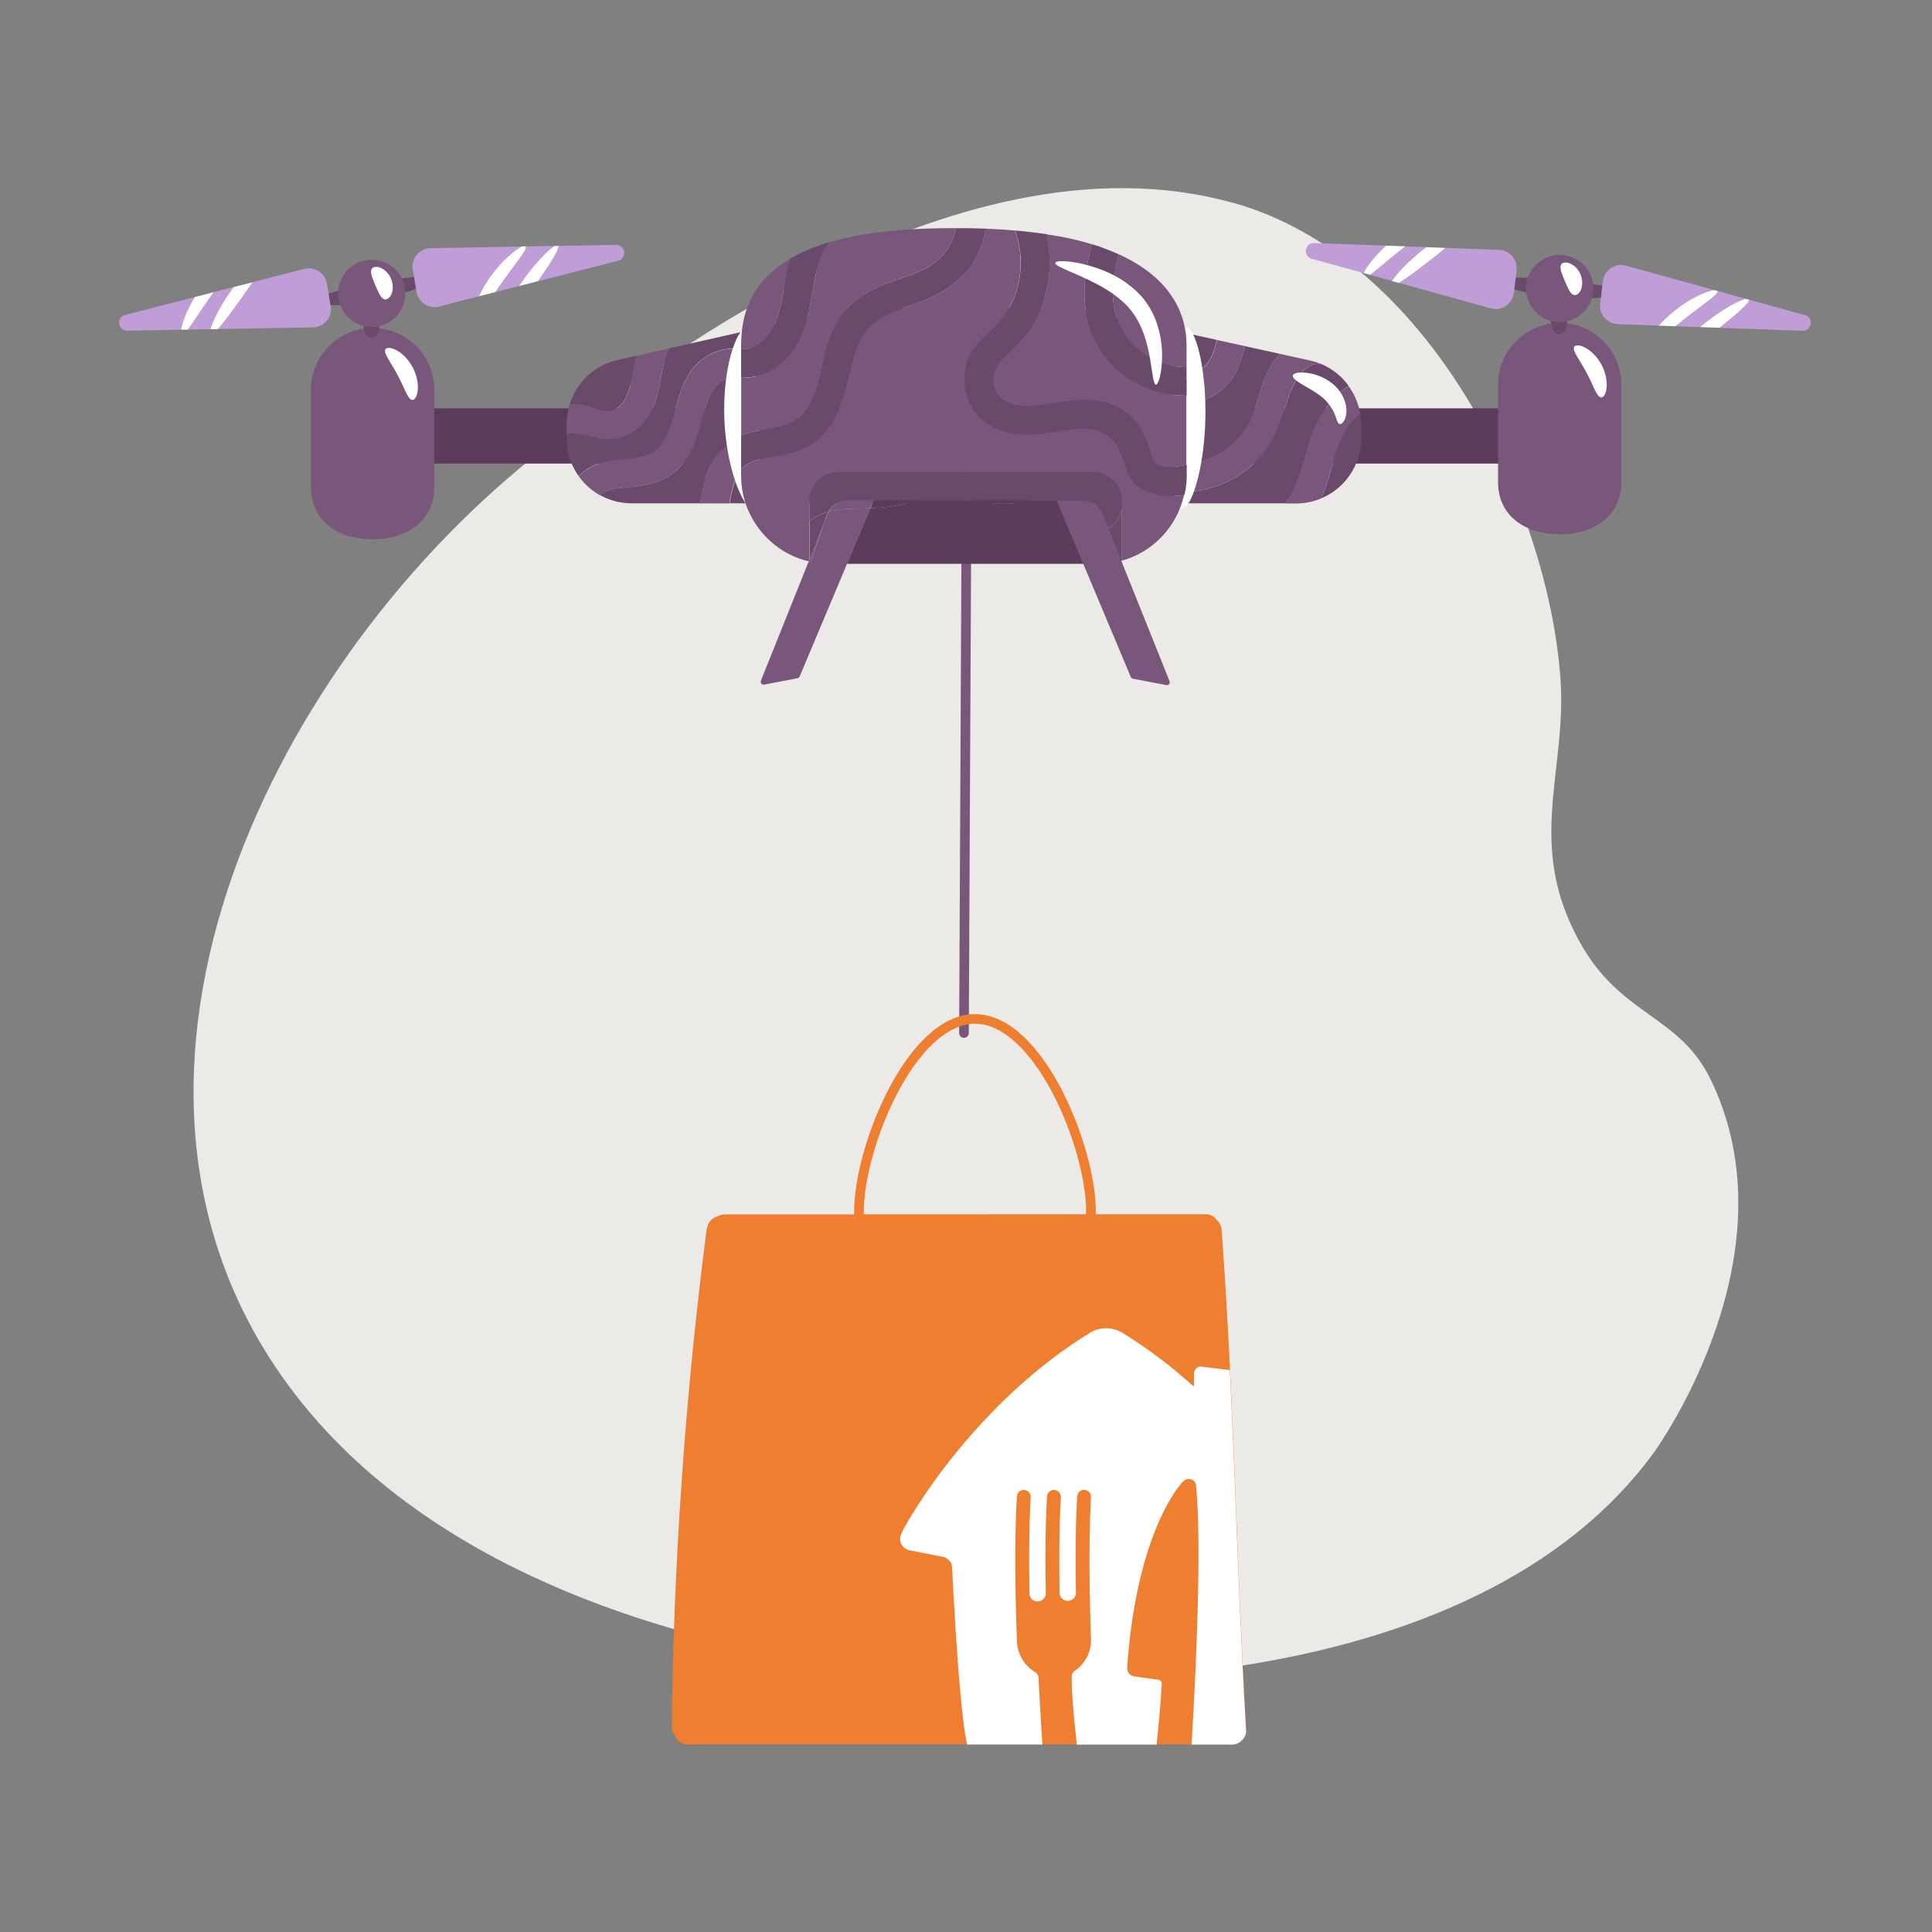 <svg xmlns="http://www.w3.org/2000/svg" viewBox="0 0 200 200"><rect x="0" y="0" width="200" height="200" fill="#808080" stroke="none"/><defs><style>.cls-1{fill:none}.cls-4{fill:#78577a}.cls-5{fill:#6a4a6b}.cls-6{fill:#fff}.cls-8{fill:#5b3d5b}.cls-10{fill:#bf9dd6}</style></defs><path d="M127.61 20.98c20.31 5.66 32.58 31.17 33.92 49.14.73 9.73-3.64 17.18 1.98 27.36 4.29 7.77 10.29 7.52 13.57 14.26 8.73 17.9-5.19 37.69-5.84 38.58-18.49 25.48-64.16 26.45-91.56 20.76-10.77-2.24-37.92-8.8-51.79-30.53-20.1-31.51 1.46-74.12 29.95-95.26 7.25-5.38 40.54-32.44 69.76-24.3z" style="fill:#eceae7" id="BG_Strong"/><g id="Illustrations"><path class="cls-8" d="M38.82 42.27h119.43v5.72H38.82z"/><path class="cls-4" d="M38.57 55.83c-3.51 0-6.38-1.87-6.38-5.38V40.33c0-3.51 2.87-6.38 6.38-6.38s6.38 2.87 6.38 6.38v10.12c0 3.51-2.87 5.38-6.38 5.38zM161.46 55.31c-3.51 0-6.38-1.87-6.38-5.38V39.81c0-3.51 2.87-6.38 6.38-6.38s6.38 2.87 6.38 6.38v10.12c0 3.51-2.87 5.38-6.38 5.38z"/><path class="cls-5" d="M38.47 34.93c-.48 0-.92-.2-.85-2.43.06-2.22.75-3.97 1.23-3.92.49.05.59 1.84.53 4.01-.07 2.17-.42 2.33-.91 2.34z"/><path class="cls-5" d="M44.68 28.83c.13.46-2.5 1.62-5.95 2.29-3.45.67-6.33.58-6.38.1-.05-.49 2.67-1.18 6.04-1.83 3.37-.65 6.15-1.03 6.29-.55zM138.18 47.27c-.41 1.44-.81 2.95-1.41 4.32a6.725 6.725 0 0 0 4.13-6.21v-1.5c0-.37-.04-.74-.09-1.1-.1.09-.21.17-.31.26-1.2 1.18-1.86 2.62-2.32 4.22zM136.03 44.37c.76-1.78 2.02-3.3 3.57-4.44a6.732 6.732 0 0 0-2.81-2.24c-1.81-.3-2.93 2.02-3.4 3.42-.71 2.12-1.27 4.16-2.7 5.92-2.53 3.09-6.75 4.49-10.62 3.7-1.89-.39-1.09-3.28.8-2.89 3.44.7 7.16-1.25 8.6-4.44.92-2.04 1.15-4.35 2.53-6.18.16-.21.33-.4.5-.59l-3.59-.79c-.43 1.46-.86 2.94-1.95 4.06-1.02 1.05-2.38 1.57-3.66 2.21-.53.27-1.03.56-1.45.99-.18.18-.35.4-.44.6-.07.16-.12.39-.11.45.12.8-.19 1.61-1.05 1.85-.72.2-1.72-.25-1.85-1.05-.31-2.02.7-3.63 2.3-4.79 1.18-.86 2.75-1.2 3.86-2.13.84-.71 1.13-1.79 1.42-2.84l-14.27-3.15c-.48-.1-.96-.16-1.45-.16H88.44c-.5 0-1 .06-1.49.17l-17.62 4c-.28.44-.45.94-.58 1.45-.46 1.82-.52 3.68-1.48 5.34-1.02 1.76-2.77 2.82-4.83 2.59-.98-.11-1.91-.48-2.89-.57-.2-.02-.63.01-.9.12v.4c0 1.46.47 2.81 1.26 3.91a5.66 5.66 0 0 1 2.54-1.47c1.39-.37 2.85-.26 4.23-.63 1.12-.3 1.8-1.05 2.29-2.07 1.15-2.39 1.14-5.18 2.99-7.25 1.72-1.93 4.74-2.46 6.75-.7 1.46 1.28-.67 3.39-2.12 2.12-.47-.42-1.24-.2-1.73.07-.81.43-1.27 1.28-1.58 2.11-.74 1.93-.95 4.04-2.07 5.82-1.31 2.09-3.3 2.85-5.67 3.1-.99.11-2.07.11-2.98.56-.14.07-.3.18-.45.3.97.54 2.08.85 3.27.85h7.1c.04-.2.09-.41.13-.61.31-1.69.66-3.39 1.87-4.7a4.155 4.155 0 0 1 4.83-.98c.74.34.92 1.41.54 2.05-.44.75-1.32.87-2.05.54.11.05.07.04-.08 0H77.49c-.07.02-.27.08-.33.1-.02.02-.26.16-.28.16-.33.25-.65.78-.81 1.21-.27.72-.4 1.48-.53 2.23h57.49c.57-.6.98-1.39 1.27-2.13.71-1.84.97-3.81 1.76-5.62z"/><path class="cls-5" d="M60.2 41.94c1.04.15 2.37.83 3.41.44.64-.24 1.06-.93 1.32-1.53.55-1.28.65-2.68.93-4.02l-1.97.45c-2.4.55-4.24 2.34-4.93 4.6.41-.02.83 0 1.24.06z"/><path class="cls-4" d="M59.55 44.87c.97.09 1.91.46 2.89.57 2.06.23 3.82-.83 4.83-2.59.96-1.66 1.03-3.53 1.48-5.34.13-.52.3-1.02.58-1.45l-3.47.79c-.29 1.34-.38 2.75-.93 4.02-.26.6-.68 1.29-1.32 1.53-1.03.39-2.37-.29-3.41-.44-.42-.06-.83-.08-1.24-.06a6.75 6.75 0 0 0-.31 1.96v1.13c.26-.1.7-.13.9-.12z"/><path class="cls-4" d="M65.54 50.4c2.36-.25 4.36-1.01 5.67-3.1 1.12-1.78 1.33-3.89 2.07-5.82.32-.83.78-1.68 1.58-2.11.49-.26 1.26-.48 1.73-.07 1.45 1.27 3.58-.85 2.12-2.12-2.01-1.76-5.03-1.22-6.75.7-1.85 2.07-1.84 4.86-2.99 7.25-.49 1.02-1.16 1.77-2.29 2.07-1.38.37-2.85.26-4.23.63-.95.26-1.85.78-2.54 1.47.58.81 1.33 1.48 2.2 1.97.14-.13.3-.23.45-.3.91-.45 1.99-.46 2.98-.56zM72.08 53.57s0 .03-.01.04c.03-.06.03-.07.01-.04zM76.86 48.67l.02-.02c-.02.01-.02.02-.02.02z"/><path class="cls-4" d="m76.86 48.67.02-.02-.02.02c.02 0 .26-.15.28-.16h-.03c.03-.01.03-.01.03 0 .06-.02.26-.08.33-.1h.02-.03c.09-.02.09-.01.03 0h.21-.01.01c.15.05.18.05.08 0 .74.34 1.61.21 2.05-.54.38-.64.2-1.71-.54-2.05-1.66-.76-3.58-.37-4.83.98-1.21 1.31-1.57 3.01-1.87 4.7-.04.2-.08.41-.13.61h3.04c.13-.76.26-1.51.53-2.23.16-.42.47-.95.81-1.21zM77.11 48.52h.03-.03z"/><path class="cls-4" d="M77.47 48.4h.03c.06-.01.06-.02-.03 0zM77.7 48.4h.01-.01zM120.71 40.16c-1.6 1.16-2.61 2.77-2.3 4.79.12.8 1.13 1.24 1.85 1.05.86-.24 1.17-1.04 1.05-1.85 0-.06.04-.29.11-.45.09-.21.27-.42.44-.6.42-.43.91-.73 1.45-.99 1.28-.64 2.64-1.16 3.66-2.21 1.09-1.12 1.52-2.6 1.95-4.06L126 35.2c-.29 1.05-.58 2.14-1.42 2.84-1.1.92-2.67 1.27-3.86 2.13zM129.46 43.4c-1.44 3.19-5.16 5.14-8.6 4.44-1.88-.39-2.69 2.51-.8 2.89 3.88.79 8.1-.61 10.62-3.7 1.44-1.76 2-3.8 2.7-5.92.47-1.41 1.59-3.72 3.4-3.42-.37-.16-.76-.29-1.16-.37l-3.13-.69c-.18.19-.35.39-.5.59-1.38 1.83-1.61 4.14-2.53 6.18zM136.03 44.37c-.78 1.82-1.05 3.79-1.76 5.62-.28.74-.7 1.52-1.27 2.13h1.17c.92 0 1.8-.19 2.59-.52.6-1.37 1-2.89 1.41-4.32.45-1.6 1.11-3.04 2.32-4.22.1-.1.21-.17.31-.26-.17-1.05-.6-2.02-1.21-2.86-1.54 1.14-2.8 2.66-3.57 4.44z"/><path class="cls-6" d="M77.26 34.02c.98.18 1.01 4.35 1.26 9.35.21 5.01.56 9.16-.4 9.43-.46.12-1.17-.81-1.82-2.48-.64-1.66-1.19-4.08-1.31-6.79-.12-2.71.2-5.17.69-6.88.49-1.72 1.11-2.71 1.58-2.63zM122.33 52.65c-.98-.14-1.18-4.33-1.08-9.41.12-5.08.51-9.26 1.49-9.36.96-.1 2.16 4.12 2.04 9.43-.11 5.31-1.5 9.48-2.45 9.34z"/><circle class="cls-4" cx="38.48" cy="30.37" r="3.48"/><path class="cls-5" d="M161.46 34.57c-.48.03-.93-.15-.98-2.38-.06-2.22.54-4 1.02-3.98.49.03.69 1.8.75 3.97.05 2.17-.29 2.35-.78 2.38z"/><path class="cls-5" d="M167.57 30.24c0 .48-2.86.85-6.36.52-3.5-.33-6.23-1.22-6.15-1.7.09-.49 2.9-.38 6.31-.06 3.41.33 6.19.74 6.19 1.24z"/><circle class="cls-4" cx="161.45" cy="29.86" r="3.48" transform="rotate(-59.98 161.46 29.857)"/><path class="cls-6" d="M162.93 30.54c-.46-.17-.66-.86-.94-1.45-.23-.61-.58-1.23-.39-1.68.11-.21.42-.31.84-.17.41.13.91.54 1.17 1.16.26.62.21 1.26.02 1.65-.19.4-.48.55-.71.48zM39.8 30.99c-.46-.17-.66-.86-.94-1.45-.23-.61-.58-1.23-.39-1.68.11-.21.42-.31.84-.17.41.13.91.54 1.17 1.16.26.62.21 1.26.02 1.65-.19.4-.48.55-.71.48zM42.7 41.41c-.5-.03-.82-1.28-1.53-2.56-.67-1.31-1.52-2.27-1.27-2.7.13-.2.56-.2 1.13.1.56.29 1.23.91 1.69 1.77.46.86.59 1.76.52 2.39-.07.64-.31 1-.55.99zM165.77 41.15c-.5-.03-.82-1.28-1.53-2.56-.67-1.31-1.52-2.27-1.27-2.7.13-.2.56-.2 1.13.1.56.29 1.23.91 1.69 1.77.46.86.59 1.76.52 2.39-.07.64-.31 1-.55.99zM138.67 43.89c-.24-.08-.29-.53-.52-1.05-.22-.53-.65-1.2-1.31-1.74-.68-.56-1.49-.97-2.09-1.33-.6-.36-.98-.67-.91-.91.06-.23.54-.35 1.29-.28.74.07 1.83.34 2.83 1.15 1.03.84 1.48 2.07 1.42 2.94-.06.9-.51 1.31-.71 1.22zM119.88 36.69c-.27.06-.64-1.17-1.83-2.72-1.16-1.55-3.27-3.34-6.03-4.46-2.78-1.12-5.57-1.54-7.58-1.9-2.02-.34-3.29-.63-3.27-.88.02-.24 1.3-.4 3.39-.37 2.07.05 5.04.27 8.13 1.51 3.1 1.25 5.39 3.48 6.41 5.42 1.06 1.95.98 3.38.78 3.4z"/><path style="stroke:#78577a;stroke-linecap:round;stroke-linejoin:round;fill:none" d="m99.79 106.94.39-80.92"/><path class="cls-5" d="M98.25 49.67h3.62v2.07h-3.62z"/><path class="cls-1" d="M123.56 47.6c-.05 0-.04 0 0 0zM85.62 53.26c.05-.1.09-.19.14-.28-.05.09-.1.18-.14.28z"/><path class="cls-4" d="M79.88 34.15c.93-1.62 1.12-3.57 1.45-5.37.12-.67.27-1.33.45-1.98-4.29 2.52-5.06 6.07-5.06 8.95v.37c1.33.17 2.53-.86 3.16-1.96z"/><path class="cls-8" d="M113.94 54.66c-.74-.2-1.32-1.08-1.05-1.85.08-.23.17-.47.26-.7-.42-.26-.94-.31-1.74-.31h-4.81c-1.98.57-4.12.34-6.16-.02h-5.59c-1.46.58-3.11.75-4.76.82l-2.42 5.77h23.31l3.02-.02c.69-.02 1.36-.12 2-.29l-1.33-3.41c-.23.06-.49.07-.75 0z"/><path class="cls-4" d="M85.69 35.59c.53-1.61 1.31-3.14 2.61-4.27 1.19-1.03 2.63-1.65 4.1-2.2 1.45-.54 3-.96 4.27-1.86 1.25-.89 1.98-2.19 2.31-3.64h-.54c-5.41 0-9.49.55-12.57 1.46-.4.5-.72 1.07-.92 1.62-.69 1.84-.82 3.83-1.26 5.73-.44 1.87-1.22 3.82-2.71 5.1-1.21 1.04-2.69 1.65-4.25 1.58v5.96c1.58-.64 3.3-.59 4.89-1.19 3.14-1.19 3.19-5.58 4.08-8.29z"/><path class="cls-5" d="M105.88 48.89h-4.7c1.55.27 3.26.49 4.7 0zM115.78 53.61c-.19.52-.59.92-1.1 1.05l1.33 3.41.13-.03v-5.4c-.12.31-.25.65-.37.98zM110.48 48.89c-.63.94-1.41 1.77-2.45 2.34-.46.26-.95.43-1.43.58h4.81c.8 0 1.32.05 1.74.31.39-1 .86-2 1.5-2.85a2.91 2.91 0 0 0-1.41-.38h-2.76zM94.86 51.78h5.59c-.21-.03-.43-.06-.64-.1-1.55-.29-1.3-2.26-.13-2.79h-1.46c-.05.09-.09.17-.15.26-.84 1.32-1.95 2.13-3.21 2.64zM85.46 53.67c.05-.15.11-.29.17-.41.04-.1.09-.19.14-.28-.7.19-1.37.49-1.97.97v3.97l1.45-3.62.22-.64zM90.85 49.61c1.09-.05 2.25-.21 3.22-.72h-7.38c-1.06 0-1.98.58-2.49 1.42.27-.1.55-.2.84-.27 1.9-.49 3.87-.34 5.81-.44z"/><path class="cls-8" d="M113.72 58.38c.1 0 .2-.01.29-.02l-3.02.02h2.73zM85.62 53.26c-.06.13-.11.26-.17.41l-.22.64.53-1.33c-.05.09-.1.18-.14.28zM85.24 54.31l.22-.64-.22.64z"/><path class="cls-8" d="M85.62 53.26c-.06.13-.11.26-.17.41.05-.15.11-.28.17-.41zM106.6 51.8l4.81.01-4.81-.01zM94.86 51.78l5.58.01-5.58-.01z"/><path class="cls-4" d="M88.71 52.64c-1 .02-2 .08-2.93.33l-.53 1.33-1.31 3.87s-.09-.02-.14-.04c-.03 0-.05-.02-.08-.02l-4.95 12.35c-.09.22.1.45.33.41l3.46-.66c.1-.02.18-.09.22-.18l4.9-11.65 2.42-5.77c-.47.02-.93.03-1.39.04z"/><path class="cls-4" d="m83.79 57.92-.08.19s.05.02.08.02v-.21zM83.79 57.92v.21s.09.03.14.04l1.31-3.87-1.45 3.62z"/><path class="cls-5" d="M80.12 47.28c1.75-.3 3.42-.71 4.76-1.95 2.53-2.33 2.7-5.89 3.71-8.95.52-1.58 1.37-2.79 2.84-3.59 1.37-.75 2.9-1.14 4.33-1.72 3.15-1.28 5.61-3.59 6.22-7.06.02-.12.03-.23.03-.34-.84-.03-1.71-.05-2.62-.05h1.19-1.6c-.34 1.46-1.06 2.75-2.31 3.64-1.28.91-2.82 1.33-4.27 1.86-1.47.54-2.9 1.16-4.1 2.2-1.29 1.12-2.08 2.66-2.61 4.27-.89 2.71-.93 7.1-4.08 8.29-1.58.6-3.31.56-4.89 1.19v3.51c.75-.92 2.33-1.11 3.39-1.3zM80.98 37.52c1.49-1.28 2.27-3.23 2.71-5.1.45-1.9.57-3.89 1.26-5.73.21-.55.52-1.12.92-1.62-1.63.48-2.98 1.06-4.09 1.72-.19.65-.33 1.32-.45 1.98-.33 1.8-.52 3.76-1.45 5.37-.63 1.1-1.82 2.13-3.16 1.96v3c1.56.07 3.03-.54 4.25-1.58zM100.61 48.78a1.51 1.51 0 0 0-.93.1h1.5c-.19-.03-.38-.07-.57-.1z"/><path class="cls-5" d="M99.81 51.68c.21.04.42.08.64.11h6.16c.49-.13.97-.31 1.43-.57 1.04-.57 1.81-1.4 2.45-2.34h-4.61c-1.45.49-3.16.27-4.7 0h-1.5c-1.16.53-1.41 2.5.13 2.79z"/><path class="cls-8" d="M106.6 51.8h-6.16c2.04.35 4.18.58 6.16 0z"/><path class="cls-5" d="m100.44 51.79 6.16.01-6.16-.01zM123.59 47.6h-.03.04zM122.1 47.55s.03 0 0 0-.04 0 0 0zM116.95 51.13c.04-.06-.05.05 0 0zM118.52 50.16h.06-.06zM117.91 50.33s.03-.02.05-.03c-.05.02-.06.03-.05.03zM114.32 53.71l.37.95c.5-.13.91-.53 1.1-1.05.12-.33.24-.66.37-.98v-.85c0-1.09-.61-2.03-1.49-2.52-.64.84-1.12 1.85-1.5 2.85.42.26.75.74 1.16 1.6z"/><path class="cls-5" d="M113.15 52.11c-.09.23-.18.47-.26.7-.27.76.31 1.64 1.05 1.85.26.07.52.06.75 0l-.37-.95c-.42-.86-.74-1.34-1.16-1.6zM85.77 52.98c0-.01.01-.03.02-.04.25-.44.56-.73.95-.91-.41.18-.72.48-.98.95zM87.42 51.84c-.08.01-.16.03-.23.05.07-.02.15-.03.23-.05zM87.86 51.78c-.07 0-.13.01-.2.02.07 0 .13-.02.2-.02zM87.04 51.92c-.08.02-.17.05-.25.08.08-.03.16-.06.25-.08zM111.04 24.74v.01-.01z"/><path class="cls-5" d="M86.74 52.03s.03-.02.05-.02c.08-.03.16-.06.25-.08.05-.01.1-.03.15-.04.07-.02.15-.03.23-.05l.24-.03c.07 0 .13-.02.2-.02.16-.01.33-.02.5-.02h2.09l4.41.01c1.26-.51 2.38-1.31 3.21-2.64.05-.08.1-.17.15-.26h-4.15c-.97.51-2.13.67-3.22.72-1.94.09-3.9-.05-5.81.44-.29.07-.56.17-.84.27-.26.43-.42.94-.42 1.48v2.16c.6-.47 1.27-.78 1.97-.97.26-.46.57-.76.98-.95z"/><path class="cls-5" d="m85.77 52.98.02-.04s-.01.03-.02.04z"/><path class="cls-8" d="M90.1 52.61c1.65-.07 3.3-.24 4.76-.83h-4.41l-.35.83z"/><rect class="cls-5" x="92.65" y="49.57" height="4.41"/><path class="cls-4" d="M88.36 51.77c-.18 0-.35 0-.5.02-.07 0-.13.01-.2.02-.08 0-.16.02-.24.03-.08.01-.16.03-.23.05-.05.01-.1.03-.15.04-.08.03-.17.05-.25.08-.02 0-.03.02-.05.02-.4.18-.7.47-.95.91l-.02.04c.94-.25 1.93-.32 2.93-.33.46 0 .93-.02 1.39-.04l.35-.83h-2.09z"/><path class="cls-5" d="M87.19 51.88s-.1.03-.15.04c.05-.01.1-.03.15-.04zM87.66 51.8c-.08 0-.16.02-.24.03l.24-.03zM86.79 52.01s-.03.02-.05.02c.02 0 .03-.02.05-.02zM90.45 51.77h-2.09 2.09zM88.36 51.77c-.18 0-.35 0-.5.02.16-.01.33-.02.5-.02z"/><path class="cls-4" d="m112.16 58.42-2.78-6.61h2.09c1.3 0 2.05.26 2.57 1.17l.55 1.37 6.48 16.16c.09.22-.1.45-.33.41l-3.46-.66a.31.31 0 0 1-.22-.18"/><path class="cls-1" d="M116.95 51.13c.04-.06-.05.05 0 0zM122.1 47.55s-.04 0 0 0c.05 0 .03 0 0 0z"/><path class="cls-4" d="M118.08 50.54c-1.44-.89-1.51-2.35-2.13-3.78-.82-1.87-2.27-2.48-4.25-2.38-2.18.11-4.27.82-6.47.56-1.82-.22-3.52-1.03-4.53-2.61-.85-1.32-1.1-3.06-.71-4.58.49-1.86 1.98-2.84 3.22-4.16 2.38-2.53 3.02-6.28 1.93-9.52-.02-.07-.03-.14-.05-.21-.98-.08-2-.15-3.09-.19 0 .11 0 .22-.03.34-.61 3.47-3.07 5.78-6.22 7.06-1.44.58-2.97.97-4.33 1.72-1.47.8-2.32 2.01-2.84 3.59-1 3.06-1.18 6.63-3.71 8.95-1.35 1.24-3.01 1.64-4.76 1.95-1.06.18-2.64.38-3.39 1.3v.68c0 2.38.93 4.55 2.44 6.18.73.78 1.58 1.44 2.54 1.93.63.32 1.3.57 2 .74l.08-.19v-6.13c0-.54.16-1.04.42-1.48.51-.85 1.42-1.42 2.49-1.42h26.55c.51 0 .99.14 1.41.38.89.5 1.49 1.43 1.49 2.52v6.25c3.21-.89 5.69-3.51 6.43-6.78-1.59.22-3.26.05-4.5-.72zm-1.13.59s.04-.06 0 0z"/><path class="cls-4" d="M113.71 35.89c-2-3.34-1.62-7.05-.69-10.61-.33-.1-.66-.2-1.02-.29-.31-.08-.63-.16-.96-.24-.85-.19-1.77-.36-2.74-.5.78 3.18.27 6.63-1.43 9.44-.87 1.44-2.07 2.43-3.22 3.62-.95.99-1.18 2.49-.29 3.62 1.1 1.4 3.3 1.17 4.85.94 1.82-.27 3.62-.66 5.46-.36 1.61.26 3.07 1.04 4.04 2.36.55.76.95 1.62 1.26 2.5.16.44.19 1.13.49 1.49.51.61 1.77.49 2.46.42.3-.03.6-.08.89-.15v-7.17c-3.69 0-7.16-1.79-9.13-5.07zm8.39 11.66s.05 0 0 0-.03 0 0 0z"/><path class="cls-4" d="M116.05 33.94c1.32 2.5 3.97 4.12 6.78 4.06v-2.27c0-3.06-1.45-6.88-7.02-9.41-.68 2.54-1.02 5.22.23 7.61z"/><path class="cls-5" d="M118.58 50.16h-.06.06zM123.94 47.82s.12-.04 0 0zM117.97 50.3c-.05.02-.06.03-.05.03.02 0 .03-.02.05-.03z"/><path class="cls-5" d="M119.48 47.85c-.3-.36-.34-1.05-.49-1.49-.31-.88-.71-1.74-1.26-2.5-.97-1.33-2.43-2.1-4.04-2.36-1.84-.3-3.64.09-5.46.36-1.55.23-3.75.46-4.85-.94-.89-1.13-.66-2.64.29-3.62 1.15-1.19 2.35-2.18 3.22-3.62 1.69-2.81 2.2-6.26 1.43-9.44-1-.15-2.07-.28-3.21-.38.01.07.02.13.05.21 1.09 3.24.44 6.99-1.93 9.52-1.24 1.32-2.73 2.31-3.22 4.16-.4 1.52-.15 3.25.71 4.58 1.01 1.58 2.71 2.39 4.53 2.61 2.2.27 4.29-.45 6.47-.56 1.98-.1 3.43.51 4.25 2.38.62 1.42.69 2.88 2.13 3.78 1.24.77 2.91.93 4.5.72.05-.23.12-.45.15-.68.06-.43.1-.87.1-1.32v-1.14c-.29.06-.59.12-.89.15-.69.07-1.95.19-2.46-.42zm-1.57 2.48.05-.03c-.02 0-.03.02-.05.03zm.67-.17h-.06.06z"/><path class="cls-5" d="M122.83 39.41V38c-2.82.05-5.47-1.56-6.78-4.06-1.26-2.39-.91-5.07-.23-7.61-.33-.15-.67-.3-1.04-.44-.29-.11-.57-.22-.87-.33-.15-.05-.29-.1-.44-.15-.14-.05-.3-.08-.45-.13-.93 3.56-1.31 7.28.69 10.61 1.96 3.28 5.43 5.06 9.13 5.07v-1.55z"/><path class="cls-6" d="M119.68 39.82c-.28 0-.36-1.08-.62-2.65-.28-1.56-.78-3.76-2.3-5.42-1.56-1.66-3.65-2.59-5.11-3.25-1.49-.64-2.46-1.04-2.41-1.29.05-.23 1.12-.27 2.8.1 1.65.41 4.04 1.17 6.02 3.25.96 1.06 1.56 2.3 1.86 3.45.32 1.15.4 2.2.38 3.07-.05 1.75-.42 2.74-.62 2.74z"/><path class="cls-10" d="M33.84 29.36a1.897 1.897 0 0 0-2.42-1.5l-5.28 1.35c-.32.48-.68.99-1.06 1.52-1 1.41-1.92 2.64-2.54 3.33l9.78-.17c1.19.02 2.11-1.04 1.91-2.21l-.39-2.31zM12.96 32.6c-.95.24-.76 1.65.22 1.63l5.57-.1c.09-.69.54-1.98 1.42-3.38l-7.2 1.85zM24.19 29.72l-2.08.53c-.14.19-.28.39-.42.59-.97 1.36-1.73 2.61-2.25 3.28l2.34-.04c.22-.81 1.02-2.41 2.22-4.11.06-.09.12-.17.19-.25zM54.06 25.52l-9.42.17a1.902 1.902 0 0 0-1.91 2.21l.39 2.31a1.897 1.897 0 0 0 2.42 1.5l4.04-1.04c.29-.62.67-1.3 1.16-1.99 1.23-1.75 2.64-2.88 3.32-3.17zM57.44 25.46l-2.99.05c.15.35-1.19 1.9-2.62 3.94-.19.27-.38.54-.55.79l2.45-.63c.13-.2.27-.41.42-.61 1.3-1.83 2.64-3.17 3.29-3.54zM63.78 25.35l-5.96.11c.07.38-.86 1.84-2.13 3.66L64 26.99c.95-.24.76-1.65-.22-1.63z"/><path class="cls-6" d="m22.11 30.25-1.94.5c-.87 1.4-1.33 2.7-1.42 3.38h.69c.52-.69 1.29-1.93 2.25-3.29.14-.2.28-.4.42-.59zM26.14 29.22l-1.95.5c-.06.09-.12.16-.19.25-1.21 1.7-2 3.3-2.22 4.11h.76c.62-.7 1.54-1.93 2.54-3.34.38-.53.73-1.04 1.06-1.52zM54.45 25.51h-.39c-.67.29-2.09 1.42-3.32 3.17-.49.69-.87 1.37-1.16 1.99l1.69-.43c.18-.26.36-.52.55-.79 1.43-2.04 2.77-3.59 2.62-3.94zM57.82 25.45h-.38c-.65.38-1.99 1.72-3.29 3.55-.15.21-.28.41-.42.61l1.96-.5c1.27-1.82 2.2-3.28 2.13-3.66z"/><path class="cls-10" d="M156.98 27.98a1.89 1.89 0 0 0-1.89-2.12l-5.44-.2c-.44.36-.93.75-1.44 1.16-1.36 1.07-2.59 1.99-3.38 2.47l9.43 2.61c1.13.36 2.31-.4 2.46-1.58l.28-2.33zM136.05 25.16c-.98-.04-1.2 1.37-.25 1.63l5.37 1.48c.28-.63 1.08-1.75 2.32-2.84l-7.43-.27zM147.64 25.58l-2.15-.08c-.19.15-.38.29-.57.44-1.31 1.03-2.4 2.01-3.09 2.51l2.26.62c.44-.71 1.66-2.02 3.3-3.31.08-.07.17-.12.25-.19zM177.47 30.03l-9.08-2.51c-1.13-.36-2.31.4-2.46 1.58l-.28 2.33a1.89 1.89 0 0 0 1.89 2.12l4.17.15c.46-.51 1.01-1.06 1.68-1.58 1.68-1.33 3.35-2.01 4.08-2.1zM180.72 30.93l-2.88-.8c.04.38-1.68 1.48-3.63 3.03-.26.2-.51.41-.75.61l2.53.09c.19-.16.37-.31.57-.47 1.77-1.39 3.43-2.29 4.16-2.46zM186.84 32.62l-5.75-1.59c-.04.39-1.35 1.52-3.08 2.9l8.58.31c.98.04 1.2-1.37.25-1.63z"/><path class="cls-6" d="m145.49 25.5-2-.07c-1.23 1.1-2.04 2.21-2.32 2.84l.66.18c.69-.5 1.78-1.48 3.09-2.51.19-.15.38-.3.57-.44zM149.65 25.66l-2.01-.07c-.08.06-.17.12-.25.19-1.64 1.29-2.86 2.59-3.3 3.31l.73.2c.79-.48 2.02-1.4 3.38-2.47.51-.4 1-.79 1.44-1.16zM177.84 30.13l-.37-.1c-.73.08-2.4.76-4.08 2.1-.66.52-1.22 1.07-1.68 1.58l1.74.06c.24-.2.49-.4.75-.61 1.95-1.55 3.67-2.65 3.63-3.03zM181.09 31.03l-.37-.1c-.73.17-2.39 1.07-4.16 2.46-.2.16-.39.31-.57.47l2.02.07c1.73-1.38 3.04-2.52 3.08-2.9z"/><path style="fill:#f2ac5d" d="M108.69 125.71H90.92"/><path d="M88.02 125.71H75.07c-.32 0-.57.08-.78.22-.68.14-1.06.75-1.15 1.43a441.65 441.65 0 0 0-3.32 39.96c-.14 3.79-.23 7.58-.28 11.36 0 .37.1.66.28.88.16.55.6 1.01 1.35 1.01h56.36c.5 0 .86-.21 1.1-.5.24-.26.4-.6.38-.96-.79-13.48-1.13-26.99-1.84-40.48-.2-3.75-.43-7.51-.7-11.26a1.61 1.61 0 0 0-.55-1.12c-.23-.32-.6-.55-1.13-.55h-13.17" style="fill:#ee7f31"/><path class="cls-1" d="M100.1 180.53c-.85-3.65-1.52-17.7-1.55-18.33-.05-.5-.41-.91-.89-1.04l-3.56-.69c-.53-.13-.93-.61-.93-1.19 0-.19.04-.37.12-.52.26-.68 7.07-13.1 19.44-20.74.51-.34 1.12-.53 1.77-.53.66 0 1.27.2 1.77.53 2.68 1.65 5.09 3.53 7.24 5.46s.02.01.03.01c.03 0 .05-.02.05-.05v-1.24c0-.42.34-.76.76-.76h.1l2.87.35c-.05-1.05-.1-2.11-.16-3.17-.2-3.75-.43-7.51-.7-11.26a1.61 1.61 0 0 0-.55-1.12c-.23-.32-.6-.55-1.13-.55H75.06c-.32 0-.57.08-.78.22-.68.14-1.06.75-1.15 1.43a441.65 441.65 0 0 0-3.32 39.96c-.14 3.79-.23 7.58-.28 11.36 0 .37.1.66.28.88.16.55.6 1.01 1.35 1.01h28.95s-.02-.03-.02-.05zM123.88 153.9c-.02-.24-.06-.34-.06-.34a.752.752 0 0 0-1.14-.34s-.09.06-.23.2c0 0-4.72 4.82-5.71 19.12 0 0-.02.2.03.38.08.3.31.53.7.6l2.46.34c.22.03.38.2.38.41 0 0-.11 2.27-.53 6.31h3.63c.07-1.19.27-4.53.44-8.57.25-5.97.45-13.62.04-18.11z"/><path class="cls-1" d="M110.98 173.5a.77.77 0 0 1 .32-.56 3.84 3.84 0 0 0 1.67-3.17V169.6c-.18-4.81-.26-10.3 0-14.63v-.06c0-.4-.33-.71-.73-.7-.38 0-.68.3-.7.67-.18 2.96-.2 6.49-.13 9.96 0 .47-.37.85-.83.86s-.85-.37-.86-.83c-.06-3.45-.05-6.94.13-9.89v-.06c0-.4-.33-.71-.73-.7-.38 0-.68.3-.7.67-.18 2.98-.2 6.52-.13 10.01.01.47-.37.85-.83.86s-.85-.37-.86-.83c-.06-3.47-.05-6.98.13-9.95v-.06c0-.4-.33-.71-.73-.7-.38 0-.68.3-.7.67-.27 4.46-.17 10.15.01 15.08.07 1.32.8 2.46 1.87 3.1.21.13.35.35.36.61 0 .07.01.17.01.24.13 2.72.3 5.3.39 6.65h3.6c-.06-.58-.16-1.51-.28-2.76-.33-3.58-.24-4.32-.24-4.32z"/><path class="cls-6" d="M124.36 141.45a.76.76 0 0 0-.76.76v1.24s-.02.05-.05.05c-.01 0-.02 0-.03-.01-2.14-1.93-4.56-3.81-7.24-5.46-.51-.34-1.12-.53-1.77-.53-.66 0-1.27.2-1.77.53-12.37 7.64-19.18 20.05-19.44 20.74-.07.16-.12.33-.12.52 0 .57.39 1.05.93 1.19l3.56.69c.48.13.84.54.89 1.04.03.63.7 14.69 1.55 18.33s.01.04.02.05h7.78c-.09-1.36-.25-3.94-.39-6.65 0-.07-.01-.17-.01-.24a.77.77 0 0 0-.36-.61 3.844 3.844 0 0 1-1.87-3.1c-.19-4.93-.28-10.62-.01-15.08a.71.71 0 0 1 .7-.67c.4 0 .72.31.73.7v.06c-.17 2.97-.19 6.49-.13 9.95.01.47.4.84.86.83s.84-.4.83-.86c-.06-3.49-.05-7.03.13-10.01a.71.71 0 0 1 .7-.67c.4 0 .72.31.73.7v.06c-.17 2.95-.19 6.45-.13 9.89.01.47.4.84.86.83s.84-.39.83-.86c-.06-3.47-.05-6.99.13-9.96a.71.71 0 0 1 .7-.67c.4 0 .72.31.73.7v.06c-.25 4.33-.17 9.81 0 14.63V169.79c0 1.32-.66 2.48-1.67 3.17-.18.12-.3.32-.32.56 0 0-.09.74.24 4.32.12 1.25.22 2.18.28 2.76h8.26c.43-4.04.53-6.31.53-6.31 0-.22-.16-.38-.38-.41l-2.46-.34c-.39-.07-.62-.31-.7-.6-.05-.18-.03-.38-.03-.38 1-14.3 5.71-19.12 5.71-19.12.14-.14.23-.2.23-.2a.752.752 0 0 1 1.14.34s.04.1.06.34c.41 4.49.21 12.14-.04 18.11-.17 4.04-.37 7.37-.44 8.57h4.16c.5 0 .86-.21 1.1-.5.24-.26.4-.6.38-.96-.73-12.43-1.07-24.88-1.68-37.31l-2.87-.35h-.1z"/><path d="M112.94 125.42c0 6.63-5.38 12.01-12.01 12.01s-12.01-5.38-12.01-12.01 5.38-19.94 12.01-19.94 12.01 13.3 12.01 19.94z" style="stroke:#ee7f31;stroke-miterlimit:10;fill:none"/></g></svg>